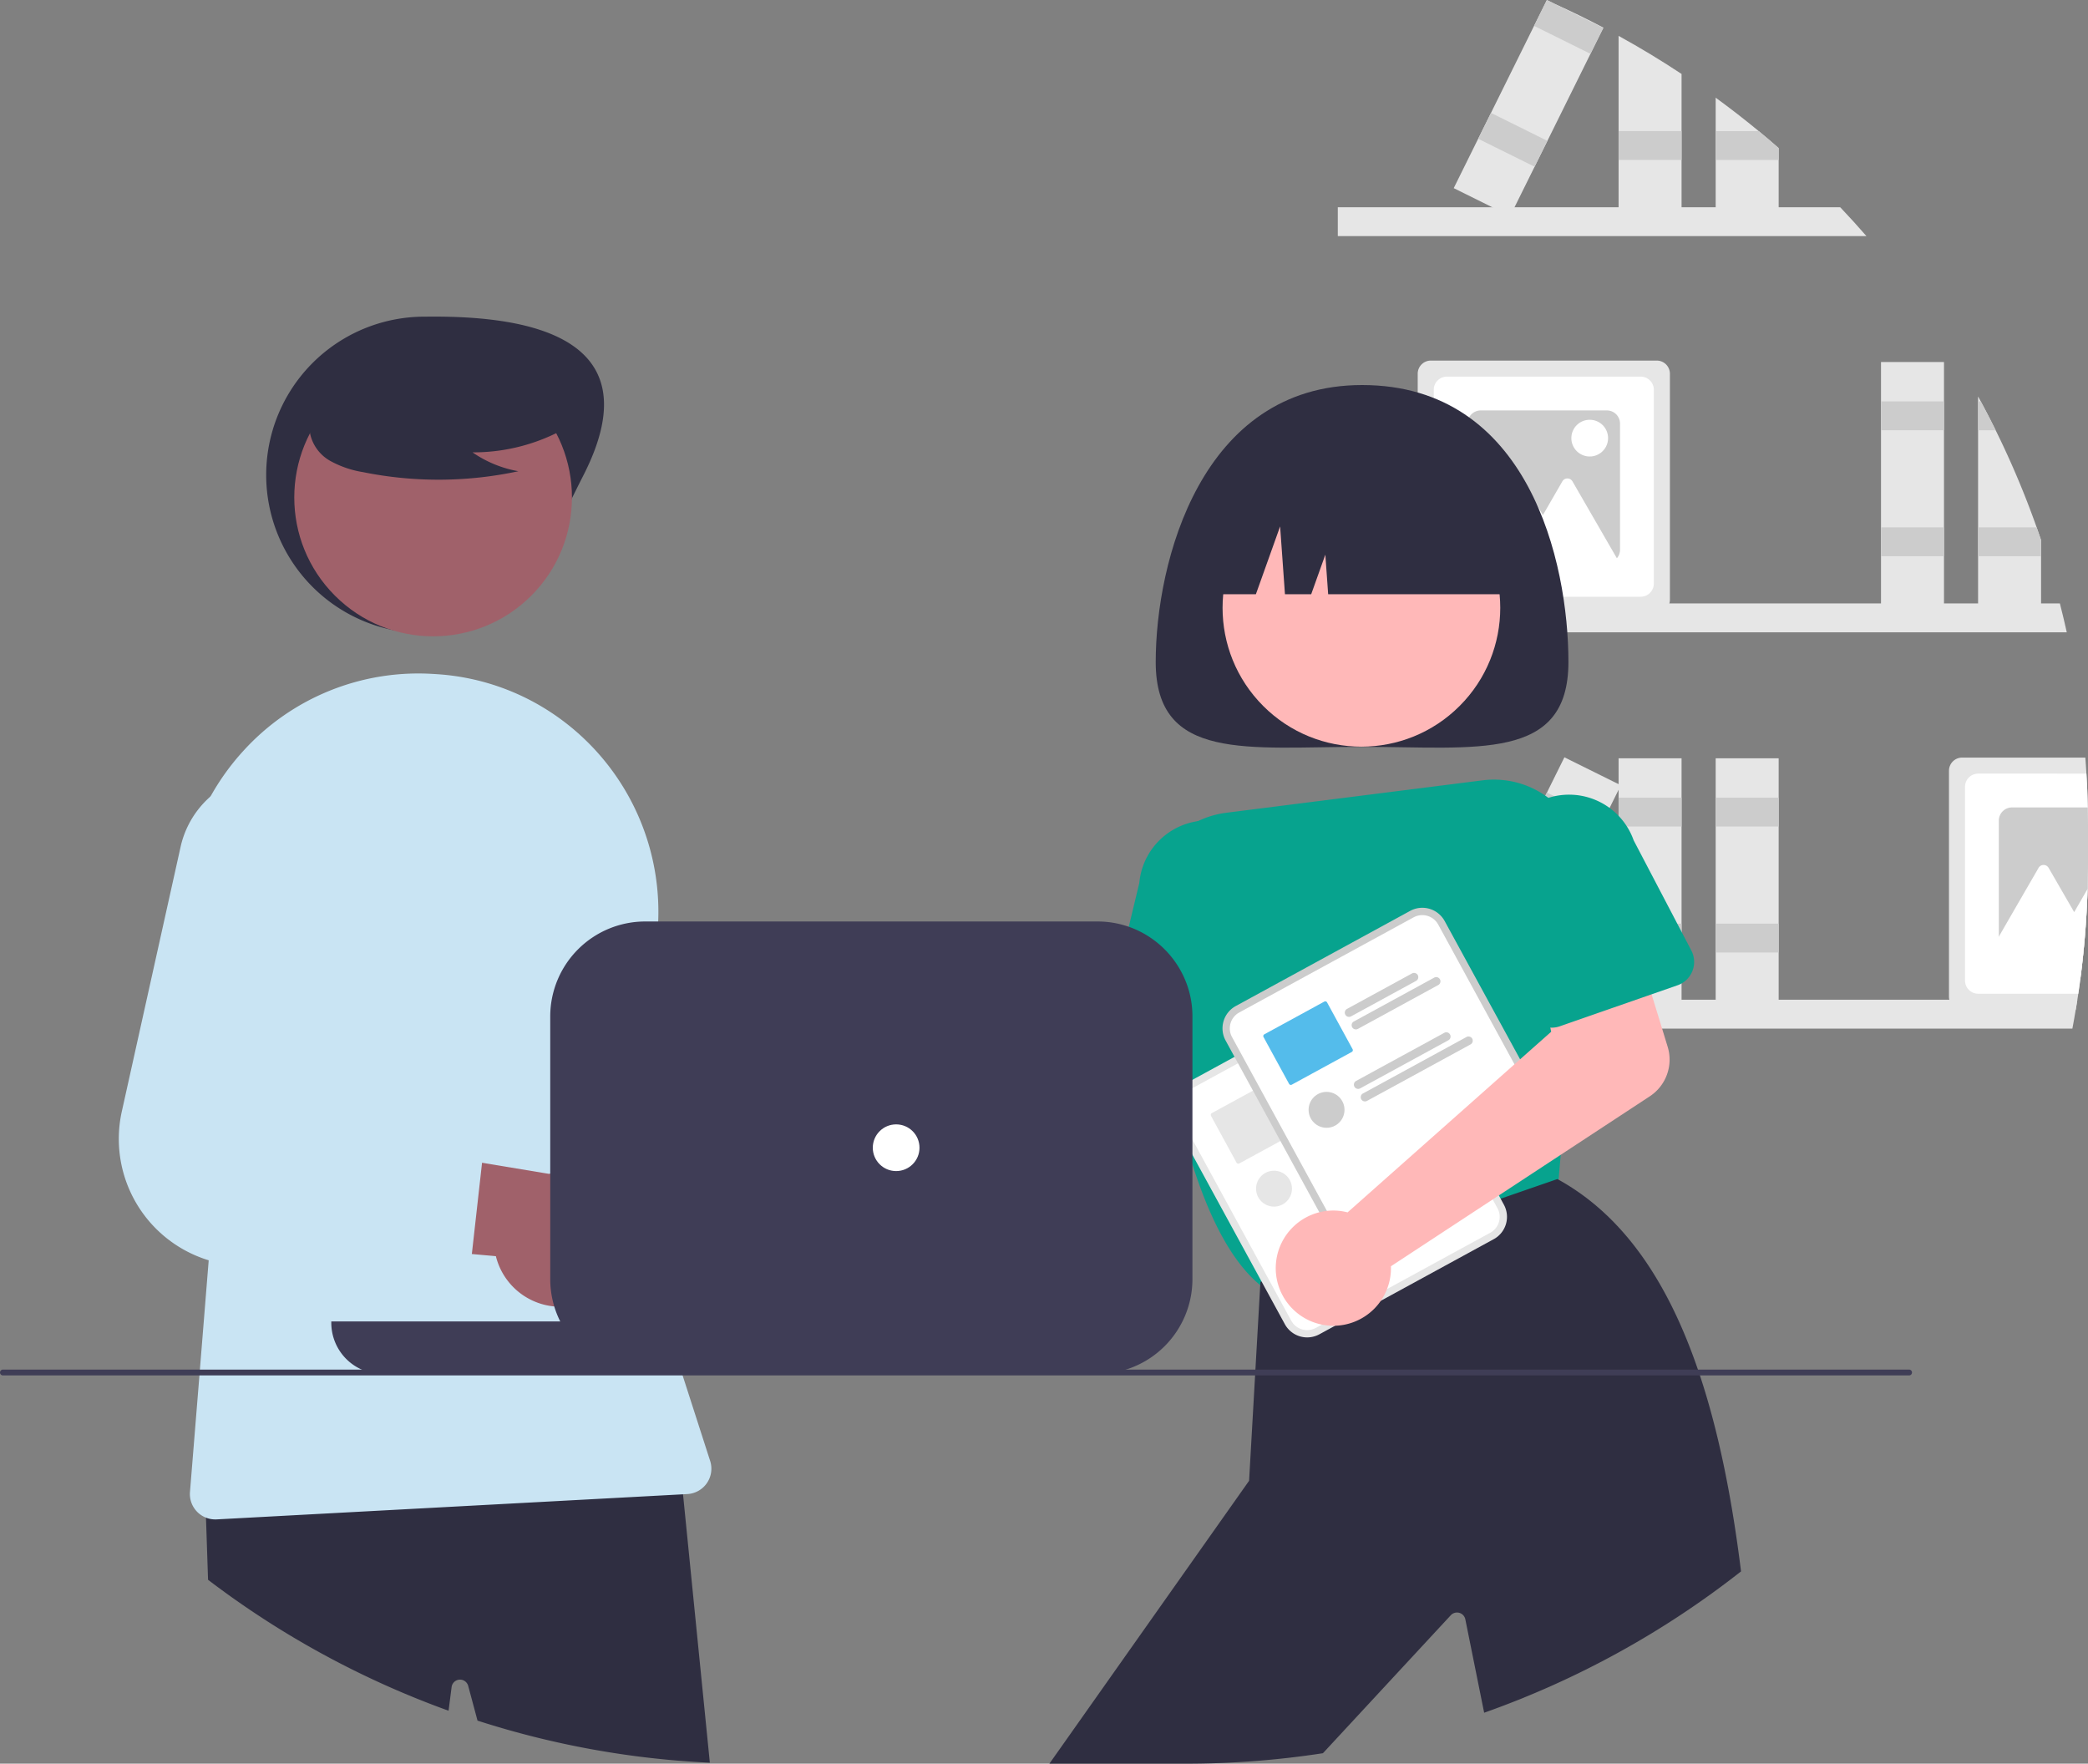<?xml version="1.0" encoding="UTF-8"?> <svg xmlns="http://www.w3.org/2000/svg" id="undraw_Co_workers_re_1i6i" width="461.407" height="389.724" viewBox="0 0 461.407 389.724"><rect x="0" y="0" width="461.407" height="389.724" fill="#808080" stroke="none"/><path id="Path_3413" data-name="Path 3413" d="M860.216,354.635q.813,3.174,1.523,6.38H700.648v-6.38Z" transform="translate(-405.021 -221.289)" fill="#e6e6e6"></path><path id="Path_3414" data-name="Path 3414" d="M932.938,312.653a197.131,197.131,0,0,0-9.057-21.455q-1.587-3.222-3.3-6.38c-.187-.361-.387-.722-.587-1.084v47.476h13.92V315.478Z" transform="translate(-482.877 -196.123)" fill="#e6e6e6"></path><path id="Path_3415" data-name="Path 3415" d="M923.881,291.795H920v-6.38h.587Q922.3,288.569,923.881,291.795Z" transform="translate(-482.877 -196.72)" fill="#ccc"></path><path id="Path_3416" data-name="Path 3416" d="M690.586,180.65h-12.94v6.38h13.92v-3.554Z" transform="translate(-240.525 -64.12)" fill="#ccc"></path><rect id="Rectangle_223" data-name="Rectangle 223" width="13.918" height="55.091" transform="translate(415.665 79.998)" fill="#e6e6e6"></rect><rect id="Rectangle_224" data-name="Rectangle 224" width="13.918" height="6.379" transform="translate(415.665 88.697)" fill="#ccc"></rect><rect id="Rectangle_225" data-name="Rectangle 225" width="13.918" height="6.379" transform="translate(415.665 116.532)" fill="#ccc"></rect><path id="Path_3417" data-name="Path 3417" d="M780.848,271.435H730.921a2.907,2.907,0,0,0-2.9,2.9v49.927a3,3,0,0,0,.122.839,2.909,2.909,0,0,0,2.78,2.064h49.927a2.909,2.909,0,0,0,2.78-2.064,2.991,2.991,0,0,0,.122-.839V274.338A2.907,2.907,0,0,0,780.848,271.435Z" transform="translate(-414.735 -191.757)" fill="#e6e6e6"></path><path id="Path_3418" data-name="Path 3418" d="M779.253,276.935H736.421a2.907,2.907,0,0,0-2.9,2.9V322.67a2.907,2.907,0,0,0,2.9,2.9h42.832a2.907,2.907,0,0,0,2.9-2.9V279.838A2.907,2.907,0,0,0,779.253,276.935Z" transform="translate(-416.688 -193.71)" fill="#fff"></path><path id="Path_3419" data-name="Path 3419" d="M775.893,288.515H748a2.907,2.907,0,0,0-2.9,2.9V319.31a2.907,2.907,0,0,0,2.9,2.9h27.892a2.918,2.918,0,0,0,2.9-2.9V291.418A2.907,2.907,0,0,0,775.893,288.515Z" transform="translate(-420.798 -197.82)" fill="#ccc"></path><path id="Path_3420" data-name="Path 3420" d="M771.9,321.382l-5.891-10.2a1.29,1.29,0,0,0-2.235,0l-4.3,7.451-5.642-9.771a1.29,1.29,0,0,0-2.234,0l-5.891,10.2L738.7,331.2h13.517l-1.339,2.32h28.035Z" transform="translate(-418.526 -204.812)" fill="#fff"></path><circle id="Ellipse_123" data-name="Ellipse 123" cx="4.059" cy="4.059" r="4.059" transform="translate(347.237 92.756)" fill="#fff"></circle><path id="Path_3421" data-name="Path 3421" d="M940.691,418.453q-.068-3.754-.3-7.47-.1-1.78-.238-3.548H912.921a2.907,2.907,0,0,0-2.9,2.9v49.927a2.635,2.635,0,0,0,.084.677,2.905,2.905,0,0,0,2.819,2.225h25.106c.129-.735.252-1.484.361-2.225.071-.439.142-.884.207-1.322.155-1.051.3-2.1.438-3.154q.29-2.148.522-4.315.851-7.77,1.1-15.707v-.007q.087-2.99.09-6.005v-7.741C940.742,421.272,940.729,419.859,940.691,418.453Z" transform="translate(-479.335 -240.03)" fill="#e6e6e6"></path><path id="Path_3422" data-name="Path 3422" d="M942.643,420.4q-.068-3.754-.3-7.47H918.421a2.907,2.907,0,0,0-2.9,2.9V458.67a2.907,2.907,0,0,0,2.9,2.9h22.126c.155-1.051.3-2.1.438-3.154q.291-2.148.523-4.315.852-7.77,1.1-15.707v-.006q.087-2.99.09-6.005v-7.741C942.694,423.224,942.682,421.811,942.643,420.4Z" transform="translate(-481.287 -241.982)" fill="#fff"></path><path id="Path_3423" data-name="Path 3423" d="M946.753,424.515H930a2.907,2.907,0,0,0-2.9,2.9V455.31a2.907,2.907,0,0,0,2.9,2.9h15.617q.851-7.77,1.1-15.707V442.5q.087-2.99.09-6.005v-7.741C946.8,427.334,946.792,425.921,946.753,424.515Z" transform="translate(-485.398 -246.092)" fill="#ccc"></path><path id="Path_3424" data-name="Path 3424" d="M944.443,449.5q-.242,7.934-1.1,15.707-.232,2.167-.522,4.315h-9.947l1.342-2.316H920.7l4.128-7.154,2.877-4.986,5.9-10.2a1.284,1.284,0,0,1,2.232,0l5.644,9.773Z" transform="translate(-483.126 -253.083)" fill="#fff"></path><path id="Path_3425" data-name="Path 3425" d="M817.462,225.275H700.648V218.9H811.669Q814.63,222.02,817.462,225.275Z" transform="translate(-405.021 -173.109)" fill="#e6e6e6"></path><path id="Path_3426" data-name="Path 3426" d="M796.838,160.2q7.141,3.928,13.92,8.418V199.8h-13.92Z" transform="translate(-439.163 -152.274)" fill="#e6e6e6"></path><rect id="Rectangle_226" data-name="Rectangle 226" width="13.918" height="6.379" transform="translate(357.675 28.967)" fill="#ccc"></rect><path id="Path_3427" data-name="Path 3427" d="M844.019,192.515v14.8H830.1V181.375q4.867,3.551,9.515,7.386Q841.838,190.6,844.019,192.515Z" transform="translate(-450.968 -159.791)" fill="#e6e6e6"></path><path id="Path_3428" data-name="Path 3428" d="M844.019,196.579V199.2H830.1v-6.373h9.515Q841.838,194.663,844.019,196.579Z" transform="translate(-450.968 -163.855)" fill="#ccc"></path><path id="Path_3429" data-name="Path 3429" d="M762.58,148.728q5.525,2.487,10.863,5.3l-2.864,5.78-9.515,19.229-2.831,5.715L753.8,193.7l-.974,1.967L748.86,193.7l-8.5-4.212,5.4-10.914h.007l2.825-5.715,9.521-19.229,2.8-5.651.032-.065Z" transform="translate(-419.115 -147.915)" fill="#e6e6e6"></path><path id="Path_3430" data-name="Path 3430" d="M540.827,6.173l-2.832,5.722-12.469-6.18,2.8-5.651L528.358,0,530,.813Z" transform="translate(-186.531)" fill="#ccc"></path><rect id="Rectangle_227" data-name="Rectangle 227" width="6.379" height="13.918" transform="matrix(0.444, -0.896, 0.896, 0.444, 326.643, 30.663)" fill="#ccc"></rect><path id="Path_3431" data-name="Path 3431" d="M864.073,490.385c-.109.742-.232,1.49-.361,2.225-.226,1.393-.471,2.774-.735,4.154H700.648v-6.38Z" transform="translate(-405.021 -269.472)" fill="#e6e6e6"></path><rect id="Rectangle_228" data-name="Rectangle 228" width="13.918" height="55.091" transform="translate(357.675 167.563)" fill="#e6e6e6"></rect><rect id="Rectangle_229" data-name="Rectangle 229" width="13.918" height="6.379" transform="translate(357.675 176.262)" fill="#ccc"></rect><rect id="Rectangle_230" data-name="Rectangle 230" width="13.918" height="6.379" transform="translate(357.675 204.097)" fill="#ccc"></rect><rect id="Rectangle_231" data-name="Rectangle 231" width="13.918" height="55.091" transform="translate(379.132 167.563)" fill="#e6e6e6"></rect><rect id="Rectangle_232" data-name="Rectangle 232" width="13.918" height="6.379" transform="translate(379.132 176.262)" fill="#ccc"></rect><rect id="Rectangle_233" data-name="Rectangle 233" width="13.918" height="6.379" transform="translate(379.132 204.097)" fill="#ccc"></rect><rect id="Rectangle_234" data-name="Rectangle 234" width="55.091" height="13.918" transform="matrix(0.444, -0.896, 0.896, 0.444, 321.24, 216.706)" fill="#e6e6e6"></rect><rect id="Rectangle_235" data-name="Rectangle 235" width="6.379" height="13.918" transform="matrix(0.444, -0.896, 0.896, 0.444, 338.993, 180.847)" fill="#ccc"></rect><rect id="Rectangle_236" data-name="Rectangle 236" width="6.379" height="13.918" transform="matrix(0.444, -0.896, 0.896, 0.444, 326.643, 205.793)" fill="#ccc"></rect><path id="Path_3432" data-name="Path 3432" d="M524.692,511.448a12.761,12.761,0,0,1,1.658,1.137l57.429-17.872,3.238-14.248,22.142,2.077-3.282,25.781a9.7,9.7,0,0,1-8.107,8.358l-67.585,10.7a12.731,12.731,0,1,1-5.493-15.932Z" transform="translate(-335.82 -265.951)" fill="#ffb8b8"></path><path id="Path_3433" data-name="Path 3433" d="M660.85,472.809l-.381-6.5V466.3l-.1-1.78-1.122-19.145a15.141,15.141,0,0,0-13.759-16.352,14.93,14.93,0,0,0-3.445.09,15.187,15.187,0,0,0-13,13.662l-2.329,9.689-4.07,16.946a5.43,5.43,0,0,0,2.8,6.115,5.339,5.339,0,0,0,2.019.593l6.786.606,6.534.581,7.541.671.542.045,1.393.129,4.664.413h.013a5.464,5.464,0,0,0,5.3-2.89A5.32,5.32,0,0,0,660.85,472.809Z" transform="translate(-377.279 -247.671)" fill="#07a38e"></path><path id="Path_3434" data-name="Path 3434" d="M729.476,341.026c0,22.077-20.414,18.738-45.6,18.738s-45.6,3.339-45.6-18.738,9.972-61.211,45.6-61.211C720.731,279.815,729.476,318.949,729.476,341.026Z" transform="translate(-382.885 -194.732)" fill="#2f2e41"></path><circle id="Ellipse_124" data-name="Ellipse 124" cx="30.682" cy="30.682" r="30.682" transform="translate(257.454 134.313) rotate(-45)" fill="#ffb8b8"></circle><path id="Path_3435" data-name="Path 3435" d="M725.827,420.6a18.93,18.93,0,0,0-1.877-1.587,19.945,19.945,0,0,0-14.6-3.864l-56.539,7.154A20.074,20.074,0,0,0,635.3,444.1c.161,1.806.342,3.709.542,5.689.258,2.483.548,5.09.884,7.786.555,4.535,1.232,9.321,2.039,14.191.7,4.193,1.5,8.444,2.419,12.643q.4,1.819.826,3.625a.023.023,0,0,0,.007.019c.032.148.064.3.1.439a.049.049,0,0,0,.007.032q.6,2.516,1.258,4.973c.168.606.329,1.206.5,1.8.452,1.613.929,3.193,1.419,4.748,3.683,11.566,8.553,21.416,14.985,26.654.084.077.168.142.258.213l.258.2.374-.116,1.587-.471,1.355-.413,17.649-5.309,4.393-1.322,14.114-4.251h.006l12.908-3.883,1.574-.477,11.089-3.335.355-4.141.478-5.5.284-3.3,2.245-26.047,1.309-15.2,1.419-16.5a20.046,20.046,0,0,0-6.109-16.242Z" transform="translate(-381.794 -242.71)" fill="#07a38e"></path><path id="Path_3436" data-name="Path 3436" d="M745.6,595.208c-.148-.432-.29-.864-.439-1.29-6.631-19.352-16.41-33.988-30.8-41.961-.006,0-.006-.007-.013-.007l-.245-.135-12.54,4.341-1.548.535-1.613.561-.02.006-11.74,4.064-.019.007-9.211,3.187H677.4l-8.521,2.948h-.006l-1.981.69L652,573.308l-1.729.6-1.548.535-.239.084-.045.735-1.064,18.655-.071,1.29-1.329,23.28L601.848,681h30.188a198.942,198.942,0,0,0,30.259-2.31l28.28-30.517a1.876,1.876,0,0,1,3.187.929l4.161,20.642a199.468,199.468,0,0,0,56.765-31.234C752.7,622.481,749.8,607.871,745.6,595.208Z" transform="translate(-369.953 -291.276)" fill="#2f2e41"></path><path id="Path_3437" data-name="Path 3437" d="M653.776,333.6h12.135l5.354-14.99,1.07,14.99h5.8l3.123-8.744.625,8.744h43.1A32.479,32.479,0,0,0,692.5,301.118h-6.246A32.479,32.479,0,0,0,653.776,333.6Z" transform="translate(-388.384 -202.293)" fill="#2f2e41"></path><path id="Path_3438" data-name="Path 3438" d="M498.477,583.091a14.7,14.7,0,0,1-20.035-10.326l-51.9-5.878,17.4-20.836,46.622,8.777a14.779,14.779,0,0,1,7.919,28.264Z" transform="translate(-307.727 -289.23)" fill="#a0616a"></path><path id="Path_3439" data-name="Path 3439" d="M453.512,499.914l-21.939-3.922-1.593-.284a9.168,9.168,0,0,1-7.167-11.669l10.772-35.794.323-1.064a20.817,20.817,0,1,0-40.155-10.947l-13.74,56.075-.51,2.077a28.021,28.021,0,0,0,24.622,34.575c.045.006.084.006.129.013l8.224.729,10.669.948,13.417,1.193,12.521,1.116a6.563,6.563,0,0,0,7.057-5.406c.019-.09.032-.181.045-.271l2.658-19.842.026-.181A6.56,6.56,0,0,0,453.512,499.914Z" transform="translate(-290.747 -244.619)" fill="#ccc"></path><path id="Path_3440" data-name="Path 3440" d="M403.787,291.363c-8.758,17.218-15.66,34.978-34.978,34.978a34.978,34.978,0,1,1,0-69.955C388.442,256.14,420.088,259.315,403.787,291.363Z" transform="translate(-274.822 -186.412)" fill="#2f2e41"></path><path id="Path_3441" data-name="Path 3441" d="M418.185,655.456l-.794-7.921-.593.032-104.3,5.025.271,8.018.458,13.733a199.2,199.2,0,0,0,53.146,28.931l.677-5.251a1.873,1.873,0,0,1,3.664-.232l2.058,7.67a196.948,196.948,0,0,0,51.34,9.3Z" transform="translate(-267.25 -325.251)" fill="#2f2e41"></path><circle id="Ellipse_125" data-name="Ellipse 125" cx="30.682" cy="30.682" r="30.682" transform="translate(52.319 109.929) rotate(-45)" fill="#a0616a"></circle><path id="Path_3442" data-name="Path 3442" d="M421.248,552.619l-6.083-18.887-.1-.323-.31-.967-1.735-5.38c-.561-1.748-1.1-3.5-1.593-5.264q-.687-2.38-1.284-4.773-.851-3.328-1.548-6.683a165.6,165.6,0,0,1-3.142-22.79q-.213-3.183-.3-6.38a164.9,164.9,0,0,1,3.5-38.9,52.757,52.757,0,0,0-26.021-57.133,51.873,51.873,0,0,0-21.055-6.315c-.51-.039-1.019-.071-1.535-.1a52.226,52.226,0,0,0-41.89,16.939,53.265,53.265,0,0,0-7.3,10.114,52.537,52.537,0,0,0-6.012,33.343l7.25,48.683-1.651,20.493-1.948,24.151-.1,1.29L306.3,559.482a5.608,5.608,0,0,0,3.535,5.677,5.489,5.489,0,0,0,2.064.393c.1,0,.2,0,.3-.006L415.255,560l.942-.052a5.615,5.615,0,0,0,5.051-7.334Z" transform="translate(-264.32 -229.8)" fill="#c9e4f3"></path><path id="Path_3443" data-name="Path 3443" d="M408.278,282.411a41.729,41.729,0,0,1-23.848,7.37,25.573,25.573,0,0,0,10.136,4.17,84.145,84.145,0,0,1-34.37.193,22.244,22.244,0,0,1-7.2-2.471,9.106,9.106,0,0,1-4.441-5.94c-.754-4.308,2.6-8.222,6.091-10.859a44.931,44.931,0,0,1,37.757-7.545c4.218,1.09,8.443,2.932,11.182,6.319s3.551,8.609.941,12.1Z" transform="translate(-280.011 -189.822)" fill="#2f2e41"></path><path id="Path_3444" data-name="Path 3444" d="M403.861,573.851a14.7,14.7,0,0,1-20.254-9.89l-52.02-4.753L348.531,538l46.8,7.765a14.779,14.779,0,0,1,8.529,28.086Z" transform="translate(-274.025 -286.373)" fill="#a0616a"></path><path id="Path_3445" data-name="Path 3445" d="M357.823,491.44,346.063,489.6,334.2,487.744a9.167,9.167,0,0,1-7.418-11.508l10.3-37.091a20.944,20.944,0,0,0-10.347-23.977A20.812,20.812,0,0,0,296.7,429.063l-12.985,58.449A28.037,28.037,0,0,0,309.2,521.558l44.915,3.012a6.57,6.57,0,0,0,6.941-5.554c.02-.09.026-.181.039-.271l2.226-19.894.019-.181a6.566,6.566,0,0,0-5.515-7.231Z" transform="translate(-256.796 -241.913)" fill="#c9e4f3"></path><path id="Path_3446" data-name="Path 3446" d="M684.625,486.568l-2.692,1.469L648.77,506.131l-2.692,1.469a5.622,5.622,0,0,0-2.24,7.619l24.7,45.262a5.622,5.622,0,0,0,7.619,2.24l.007,0,38.533-21.025.007,0a5.622,5.622,0,0,0,2.24-7.619l-24.7-45.262A5.622,5.622,0,0,0,684.625,486.568Z" transform="translate(-384.613 -267.874)" fill="#e6e6e6"></path><path id="Path_3447" data-name="Path 3447" d="M686.289,488.876l-3.188,1.74L650.93,508.169l-3.188,1.739a4,4,0,0,0-1.6,5.426l24.7,45.262a4,4,0,0,0,5.426,1.6l.007,0,38.533-21.025.007,0a4,4,0,0,0,1.6-5.426l-24.7-45.262A4,4,0,0,0,686.289,488.876Z" transform="translate(-385.503 -268.763)" fill="#fff"></path><path id="Path_3448" data-name="Path 3448" d="M701.172,508.687a.941.941,0,0,0-1.271-.374l-1.283.7-13.088,7.141a.937.937,0,0,0,.9,1.645l14.372-7.844A.942.942,0,0,0,701.172,508.687Z" transform="translate(-399.481 -275.796)" fill="#e6e6e6"></path><path id="Path_3449" data-name="Path 3449" d="M706.9,510.118a.926.926,0,0,0-1.264-.368l-17.759,9.689a.934.934,0,0,0,.9,1.638l.826-.452,5.167-2.819h.007l11.753-6.418a.928.928,0,0,0,.374-1.271Z" transform="translate(-400.317 -276.304)" fill="#e6e6e6"></path><path id="Path_3450" data-name="Path 3450" d="M676.862,528.509l-5.638-10.34a.453.453,0,0,0-.613-.174l-2.735,1.49-1.419.774-7.618,4.154-1.477.806a.453.453,0,0,0-.174.613l.361.664,5.276,9.676a.447.447,0,0,0,.606.174l9.1-4.96,1.419-.774,2.735-1.49a.449.449,0,0,0,.181-.613Z" transform="translate(-389.575 -279.252)" fill="#e6e6e6"></path><path id="Path_3451" data-name="Path 3451" d="M709.409,529.027a.934.934,0,0,0-1.264-.374L688.651,539.29a.935.935,0,0,0-.471.987.784.784,0,0,0,.1.284.953.953,0,0,0,.187.239l.006.006a.943.943,0,0,0,1.077.129L709.041,530.3a.933.933,0,0,0,.368-1.271Z" transform="translate(-400.59 -283.015)" fill="#e6e6e6"></path><path id="Path_3452" data-name="Path 3452" d="M715.142,530.459a.935.935,0,0,0-1.271-.368l-22.88,12.482a.913.913,0,0,0-.471.974v.006a.782.782,0,0,0,.1.284.9.9,0,0,0,.193.245.922.922,0,0,0,1.077.129l22.88-12.482a.94.94,0,0,0,.374-1.271Z" transform="translate(-401.42 -283.524)" fill="#e6e6e6"></path><circle id="Ellipse_126" data-name="Ellipse 126" cx="3.967" cy="3.967" r="3.967" transform="translate(277.564 258.694)" fill="#e6e6e6"></circle><path id="Path_3453" data-name="Path 3453" d="M702.625,459.568l-2.692,1.469L666.77,479.131l-2.692,1.469a5.622,5.622,0,0,0-2.24,7.619l24.7,45.262a5.622,5.622,0,0,0,7.619,2.24l.007,0,38.533-21.024.007,0a5.622,5.622,0,0,0,2.24-7.619l-24.7-45.262A5.622,5.622,0,0,0,702.625,459.568Z" transform="translate(-391.003 -258.291)" fill="#ccc"></path><path id="Path_3454" data-name="Path 3454" d="M704.289,461.876l-3.188,1.74L668.93,481.169l-3.188,1.74a4,4,0,0,0-1.6,5.426l24.7,45.262a4,4,0,0,0,5.426,1.6l.007,0,38.533-21.025.007,0a4,4,0,0,0,1.595-5.426l-24.7-45.262a4,4,0,0,0-5.426-1.6Z" transform="translate(-391.892 -259.18)" fill="#fff"></path><path id="Path_3455" data-name="Path 3455" d="M719.172,481.687a.941.941,0,0,0-1.271-.374l-6.618,3.612-1.845,1.006-5.908,3.225a.937.937,0,1,0,.9,1.645l6.967-3.8,1.458-.8,5.948-3.245A.942.942,0,0,0,719.172,481.687Z" transform="translate(-405.87 -266.212)" fill="#ccc"></path><path id="Path_3456" data-name="Path 3456" d="M724.9,483.118a.926.926,0,0,0-1.264-.368l-9.231,5.038-1.419.774-7.109,3.877a.934.934,0,1,0,.9,1.638l7.108-3.877,1.419-.774,9.224-5.038a.929.929,0,0,0,.374-1.271Z" transform="translate(-406.706 -266.721)" fill="#ccc"></path><path id="Path_3457" data-name="Path 3457" d="M694.862,501.509l-4.5-8.244-.774-1.419-.368-.677a.453.453,0,0,0-.613-.174l-9.128,4.98-4.122,2.245a.453.453,0,0,0-.174.613l.367.671.4.742.374.677v.006l4.5,8.244a.447.447,0,0,0,.606.174l13.249-7.225a.449.449,0,0,0,.181-.613Z" transform="translate(-395.964 -269.668)" fill="#54bceb"></path><path id="Path_3458" data-name="Path 3458" d="M727.407,502.027a.934.934,0,0,0-1.264-.374l-5.825,3.18-1.419.774-5.625,3.064-6.625,3.619a.937.937,0,1,0,.9,1.645l12.25-6.683,1.419-.774,5.825-3.18a.934.934,0,0,0,.368-1.271Z" transform="translate(-406.977 -273.432)" fill="#ccc"></path><path id="Path_3459" data-name="Path 3459" d="M733.142,503.459a.935.935,0,0,0-1.271-.368l-9.205,5.025-1.419.774-12.256,6.683a.934.934,0,1,0,.9,1.638l12.25-6.683,1.419-.774,9.211-5.025A.939.939,0,0,0,733.142,503.459Z" transform="translate(-407.81 -273.941)" fill="#ccc"></path><circle id="Ellipse_127" data-name="Ellipse 127" cx="3.967" cy="3.967" r="3.967" transform="translate(289.175 241.277)" fill="#ccc"></circle><path id="Path_3460" data-name="Path 3460" d="M693.282,529.067a12.762,12.762,0,0,1,1.979.354l44.993-39.914-2.909-14.319,21.036-7.215,7.614,24.848a9.7,9.7,0,0,1-3.951,10.953l-57.2,37.555a12.731,12.731,0,1,1-11.561-12.262Z" transform="translate(-397.475 -261.517)" fill="#ffb8b8"></path><path id="Path_3461" data-name="Path 3461" d="M798.545,454.567,785.8,430.223a15.144,15.144,0,0,0-18.848-9.379c-.142.039-.278.084-.419.135a15.176,15.176,0,0,0-9.328,19.307l5.115,26.905a5.449,5.449,0,0,0,2.632,3.7,5.322,5.322,0,0,0,2.438.722,5.249,5.249,0,0,0,2.083-.29l2.735-.955,17.558-6.115,5.741-2a5.464,5.464,0,0,0,3.038-7.689Z" transform="translate(-424.795 -244.537)" fill="#07a38e"></path><path id="Path_3462" data-name="Path 3462" d="M664.22,618.375H243a.645.645,0,1,1,0-1.29H664.22a.645.645,0,0,1,0,1.29Z" transform="translate(-242.352 -314.443)" fill="#3f3d56"></path><path id="Path_3463" data-name="Path 3463" d="M355.848,600.585v.323a11.3,11.3,0,0,0,6.728,10.321,11.117,11.117,0,0,0,4.56.967H471.313V600.585Z" transform="translate(-282.637 -308.587)" fill="#3f3d56"></path><path id="Path_3464" data-name="Path 3464" d="M570.671,475.435a21.023,21.023,0,0,0-7.367-8.4,20.622,20.622,0,0,0-4.612-2.284,20.883,20.883,0,0,0-6.9-1.167H451.813a20.989,20.989,0,0,0-20.964,20.964V542.6a20.241,20.241,0,0,0,.142,2.438,21.151,21.151,0,0,0,.735,3.573,20.611,20.611,0,0,0,1.329,3.341,20.942,20.942,0,0,0,18.758,11.611H551.8A20.957,20.957,0,0,0,572.761,542.6V484.549A20.785,20.785,0,0,0,570.671,475.435Z" transform="translate(-309.257 -259.96)" fill="#3f3d56"></path><circle id="Ellipse_128" data-name="Ellipse 128" cx="5.16" cy="5.16" r="5.16" transform="translate(192.87 248.457)" fill="#fff"></circle></svg> 